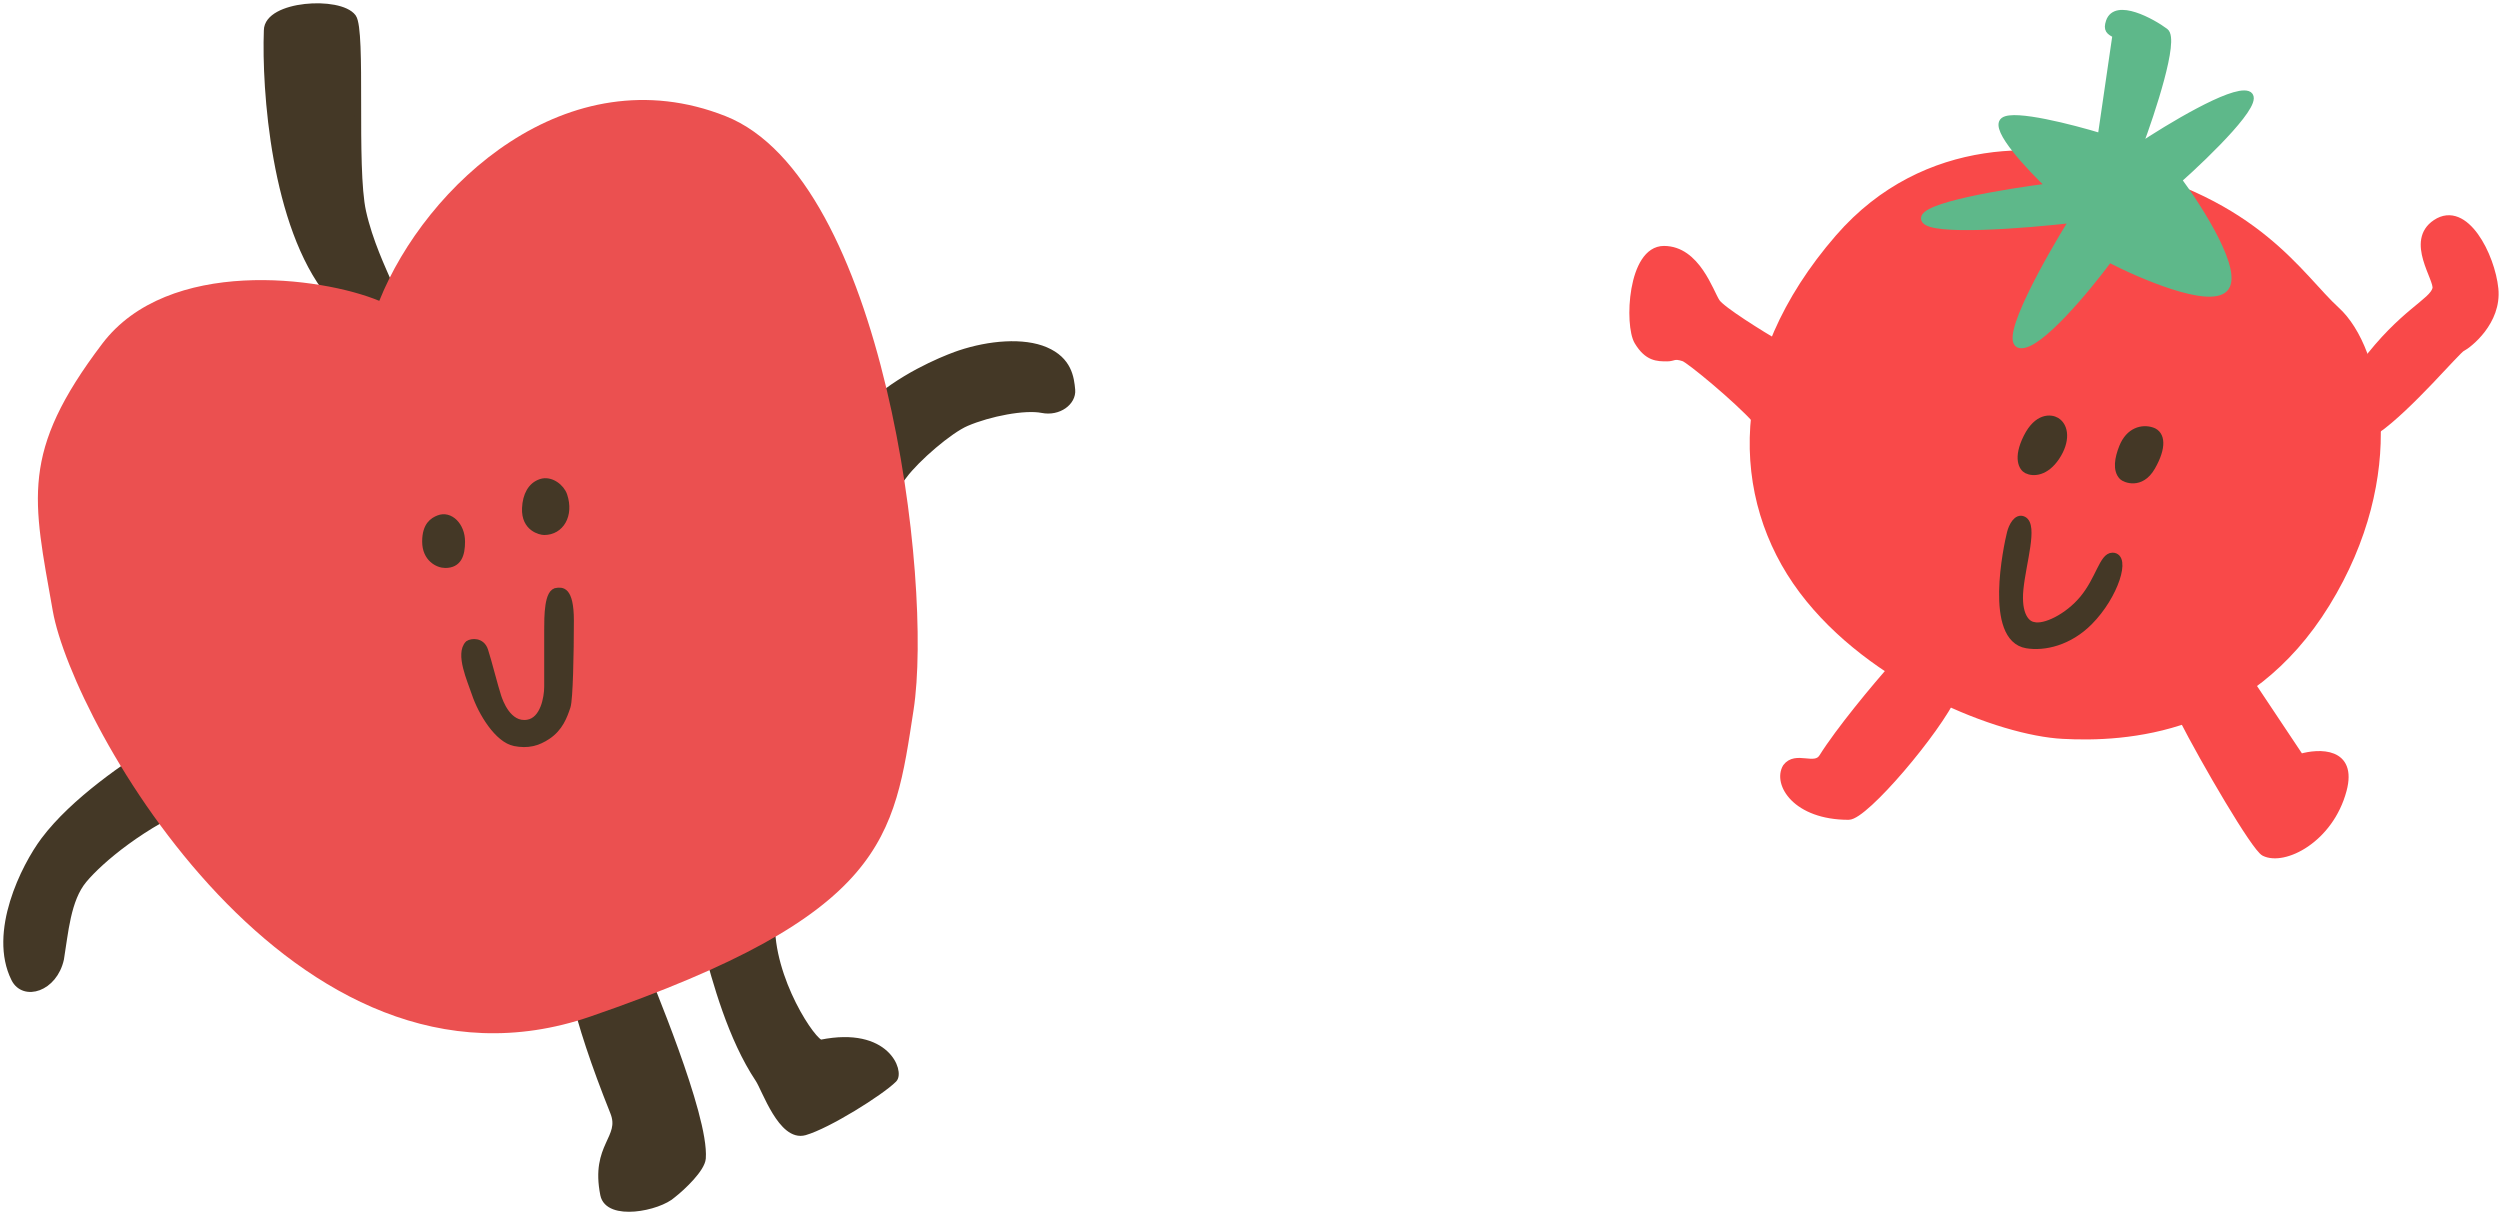 <svg width="379" height="184" viewBox="0 0 379 184" fill="none" xmlns="http://www.w3.org/2000/svg">
<path d="M115 163.607C110.84 157.367 108.5 148.774 107 143.107L117 139.607C116.667 148.441 123.404 158.327 124.5 158.107C134.5 156.107 136.561 162.547 135.5 163.607C133.5 165.607 125.5 170.607 122 171.607C118.5 172.607 116 165.107 115 163.607Z" fill="#443826" stroke="#443826"/>
<path d="M93 168.607C90 161.107 88.167 155.44 87 150.607C90.333 148.774 97.1 145.407 97.5 146.607C98 148.107 107 169.107 106.5 175.607C106.379 177.183 103.5 179.94 102 181.107C99.833 183.107 92.2 184.607 91.5 181.107C90 173.607 94.597 172.601 93 168.607Z" fill="#443826" stroke="#443826"/>
<path d="M50 44.607C41.6 34.207 40.167 13.607 40.5 4.607C40.53 0.607 51.488 -0.076 53.5 2.607C55 4.607 53.5 25.357 55 32.107C56 36.607 58 40.774 59 43.107C59.667 48.274 58.4 55.007 50 44.607Z" fill="#443826" stroke="#443826"/>
<path d="M146.5 64.107C143.926 65.21 139 69.441 137 72.107C134.167 69.441 129.5 63.307 133.5 60.107C138.5 56.108 144.439 53.961 145.5 53.607C150 52.107 155.154 51.673 158.5 53.107C162 54.607 162.333 57.274 162.5 59.107C162.667 60.941 160.5 62.607 158 62.107C155.36 61.579 150 62.607 146.5 64.107Z" fill="#443826" stroke="#443826"/>
<path d="M6.696 127.379C11.196 121.38 19.363 115.88 24.197 112.88C26.197 110.88 32.264 120.528 30.197 121.38C21.696 124.88 15.197 130.38 12.697 133.38C10.197 136.379 9.863 141.38 9.197 145.38C8.196 149.879 3.628 151.243 2.197 148.38C-1.304 141.379 3.696 131.379 6.696 127.379Z" fill="#443826" stroke="#443826"/>
<path d="M15.5 52.107C25.5 38.907 48.666 41.941 57.5 45.608C64.5 28.108 86 8.107 110 17.608C134 27.108 141.5 88.108 138.5 107.608C135.5 127.107 134.5 138.607 89.5 154.108C44.5 169.608 11 109.608 8 92.608C5 75.608 3 68.607 15.5 52.107Z" fill="#EB5050"/>
<path d="M64.5 82.105C64.5 79.605 65.667 78.938 66.5 78.605C68.202 77.924 70 79.672 70 82.105C70 84.105 69.5 85.605 67.5 85.605C66.382 85.605 64.5 84.654 64.5 82.105Z" fill="#443826"/>
<path d="M79.64 77.037C79.728 75.088 80.5 73.606 82 73.107C83.5 72.607 85.096 73.894 85.5 75.107C86.5 78.107 85 80.607 82.5 80.607C81.985 80.607 79.5 80.107 79.64 77.037Z" fill="#443826"/>
<path d="M73.5 98.605C73 97.105 71.5 97.272 71 97.605C69.5 99.105 71.348 103.149 72 105.105C73 108.105 75.5 112.105 78 112.605C80 113.005 81.5 112.605 83 111.605C84.861 110.365 85.5 108.605 86 107.105C86.354 106.044 86.5 99.105 86.5 94.105C86.5 89.105 85 89.605 84.5 89.605C83 89.605 83 93.438 83 95.605V104.105C83 105.772 82.4 109.205 80 109.605C77 110.105 75.724 106.276 75.5 105.605C75 104.105 74 100.105 73.5 98.605Z" fill="#443826"/>
<path d="M64.5 82.105C64.5 79.605 65.667 78.938 66.5 78.605C68.202 77.924 70 79.672 70 82.105C70 84.105 69.5 85.605 67.5 85.605C66.382 85.605 64.5 84.654 64.5 82.105Z" stroke="#443826"/>
<path d="M79.64 77.037C79.728 75.088 80.5 73.606 82 73.107C83.5 72.607 85.096 73.894 85.5 75.107C86.5 78.107 85 80.607 82.5 80.607C81.985 80.607 79.5 80.107 79.64 77.037Z" stroke="#443826"/>
<path d="M73.5 98.605C73 97.105 71.5 97.272 71 97.605C69.5 99.105 71.348 103.149 72 105.105C73 108.105 75.5 112.105 78 112.605C80 113.005 81.5 112.605 83 111.605C84.861 110.365 85.5 108.605 86 107.105C86.354 106.044 86.5 99.105 86.5 94.105C86.5 89.105 85 89.605 84.5 89.605C83 89.605 83 93.438 83 95.605V104.105C83 105.772 82.4 109.205 80 109.605C77 110.105 75.724 106.276 75.5 105.605C75 104.105 74 100.105 73.5 98.605Z" stroke="#443826"/>
<path d="M343.253 129.284C341.822 128.568 334.253 115.617 330.753 108.784L340.753 102.784L348.753 114.784C351.586 113.95 356.853 113.784 355.253 119.784C353.253 127.284 346.253 130.784 343.253 129.284Z" fill="#F94949" stroke="#F94949"/>
<path d="M276.253 114.784C278.753 110.784 284.253 104.117 287.253 100.784L296.253 105.284C293.753 110.784 282.753 123.784 280.253 123.784C272.213 123.784 269.253 118.784 270.753 116.284C272.253 114.284 275.129 116.583 276.253 114.784Z" fill="#F94949" stroke="#F94949"/>
<path d="M373.253 52.784C372.453 53.184 365.253 61.784 360.253 65.284L358.253 55.284C364.253 47.284 368.753 45.784 369.253 43.784C369.617 42.329 365.093 36.557 369.253 33.784C373.753 30.784 377.753 38.784 378.253 43.784C378.753 48.784 374.253 52.284 373.253 52.784Z" fill="#F94949" stroke="#F94949"/>
<path d="M260.253 45.784C261.053 46.984 266.919 50.617 269.753 52.284L266.253 63.784C263.253 60.45 256.101 54.566 255.253 54.284C253.753 53.784 253.753 54.284 252.753 54.284C251.253 54.284 249.753 54.284 248.253 51.784C246.753 49.284 247.253 37.784 252.253 37.784C257.253 37.784 259.253 44.284 260.253 45.784Z" fill="#F94949" stroke="#F94949"/>
<path d="M278.715 36.012C291.915 20.812 310.715 22.012 320.215 25.512C342.215 30.512 348.715 42.012 354.215 47.012C360.715 52.921 364.715 72.012 352.715 91.512C340.715 111.012 322.215 112.012 312.715 111.512C303.215 111.012 283.715 103.512 273.215 89.512C262.715 75.512 262.215 55.012 278.715 36.012Z" fill="#F94949" stroke="#F94949"/>
<path d="M304.753 80.784C305.003 79.784 305.753 78.284 306.753 78.784C308.471 79.643 306.653 85.284 306.253 89.284C305.853 93.284 307.253 94.617 308.253 94.784C309.931 95.264 313.466 93.536 315.753 90.784C318.233 87.798 318.753 84.284 320.253 84.284C322.566 84.284 320.688 90.319 316.753 94.284C313.663 97.396 309.891 98.224 307.253 97.784C301.253 96.784 304.253 82.784 304.753 80.784Z" fill="#443826" stroke="#443826"/>
<path d="M321.753 67.784C322.752 65.284 324.753 64.784 326.253 65.284C327.753 65.783 327.967 67.783 326.253 70.784C324.538 73.784 322.067 72.598 321.753 72.284C320.753 71.284 321.082 69.461 321.753 67.784Z" fill="#443826" stroke="#443826"/>
<path d="M310.753 28.284C307.753 25.45 302.153 19.484 303.753 18.284C305.323 17.106 314.085 19.364 318.506 20.708L320.753 5.284C319.753 4.784 319.345 4.506 319.753 3.284C320.753 0.284 326.253 3.284 328.253 4.784C329.853 5.984 326.253 16.95 324.253 22.284C328.753 19.284 338.353 13.484 340.753 14.284C343.153 15.084 334.753 23.284 330.253 27.284C333.586 31.784 339.653 41.384 337.253 43.784C334.853 46.184 324.586 41.784 319.753 39.284C316.419 43.784 309.053 52.684 306.253 52.284C303.453 51.884 310.419 39.45 314.253 33.284C307.086 34.117 292.553 35.284 291.753 33.284C290.953 31.284 304.086 29.117 310.753 28.284Z" fill="#5EB88A"/>
<path d="M318.753 20.784C318.672 20.759 318.59 20.734 318.506 20.708M318.506 20.708C314.085 19.364 305.323 17.106 303.753 18.284C302.153 19.484 307.753 25.45 310.753 28.284C304.086 29.117 290.953 31.284 291.753 33.284C292.553 35.284 307.086 34.117 314.253 33.284C310.419 39.45 303.453 51.884 306.253 52.284C309.053 52.684 316.419 43.784 319.753 39.284C324.586 41.784 334.853 46.184 337.253 43.784C339.653 41.384 333.586 31.784 330.253 27.284C334.753 23.284 343.153 15.084 340.753 14.284C338.353 13.484 328.753 19.284 324.253 22.284C326.253 16.95 329.853 5.984 328.253 4.784C326.253 3.284 320.753 0.284 319.753 3.284C319.345 4.506 319.753 4.784 320.753 5.284L318.506 20.708Z" stroke="#5EB88A"/>
<path d="M307.253 71.283C306.586 70.95 305.653 69.483 307.253 66.283C308.853 63.083 310.919 63.283 311.753 63.783C313.148 64.621 313.353 66.883 311.753 69.283C310.153 71.683 308.253 71.783 307.253 71.283Z" fill="#443826" stroke="#443826"/>
</svg>
